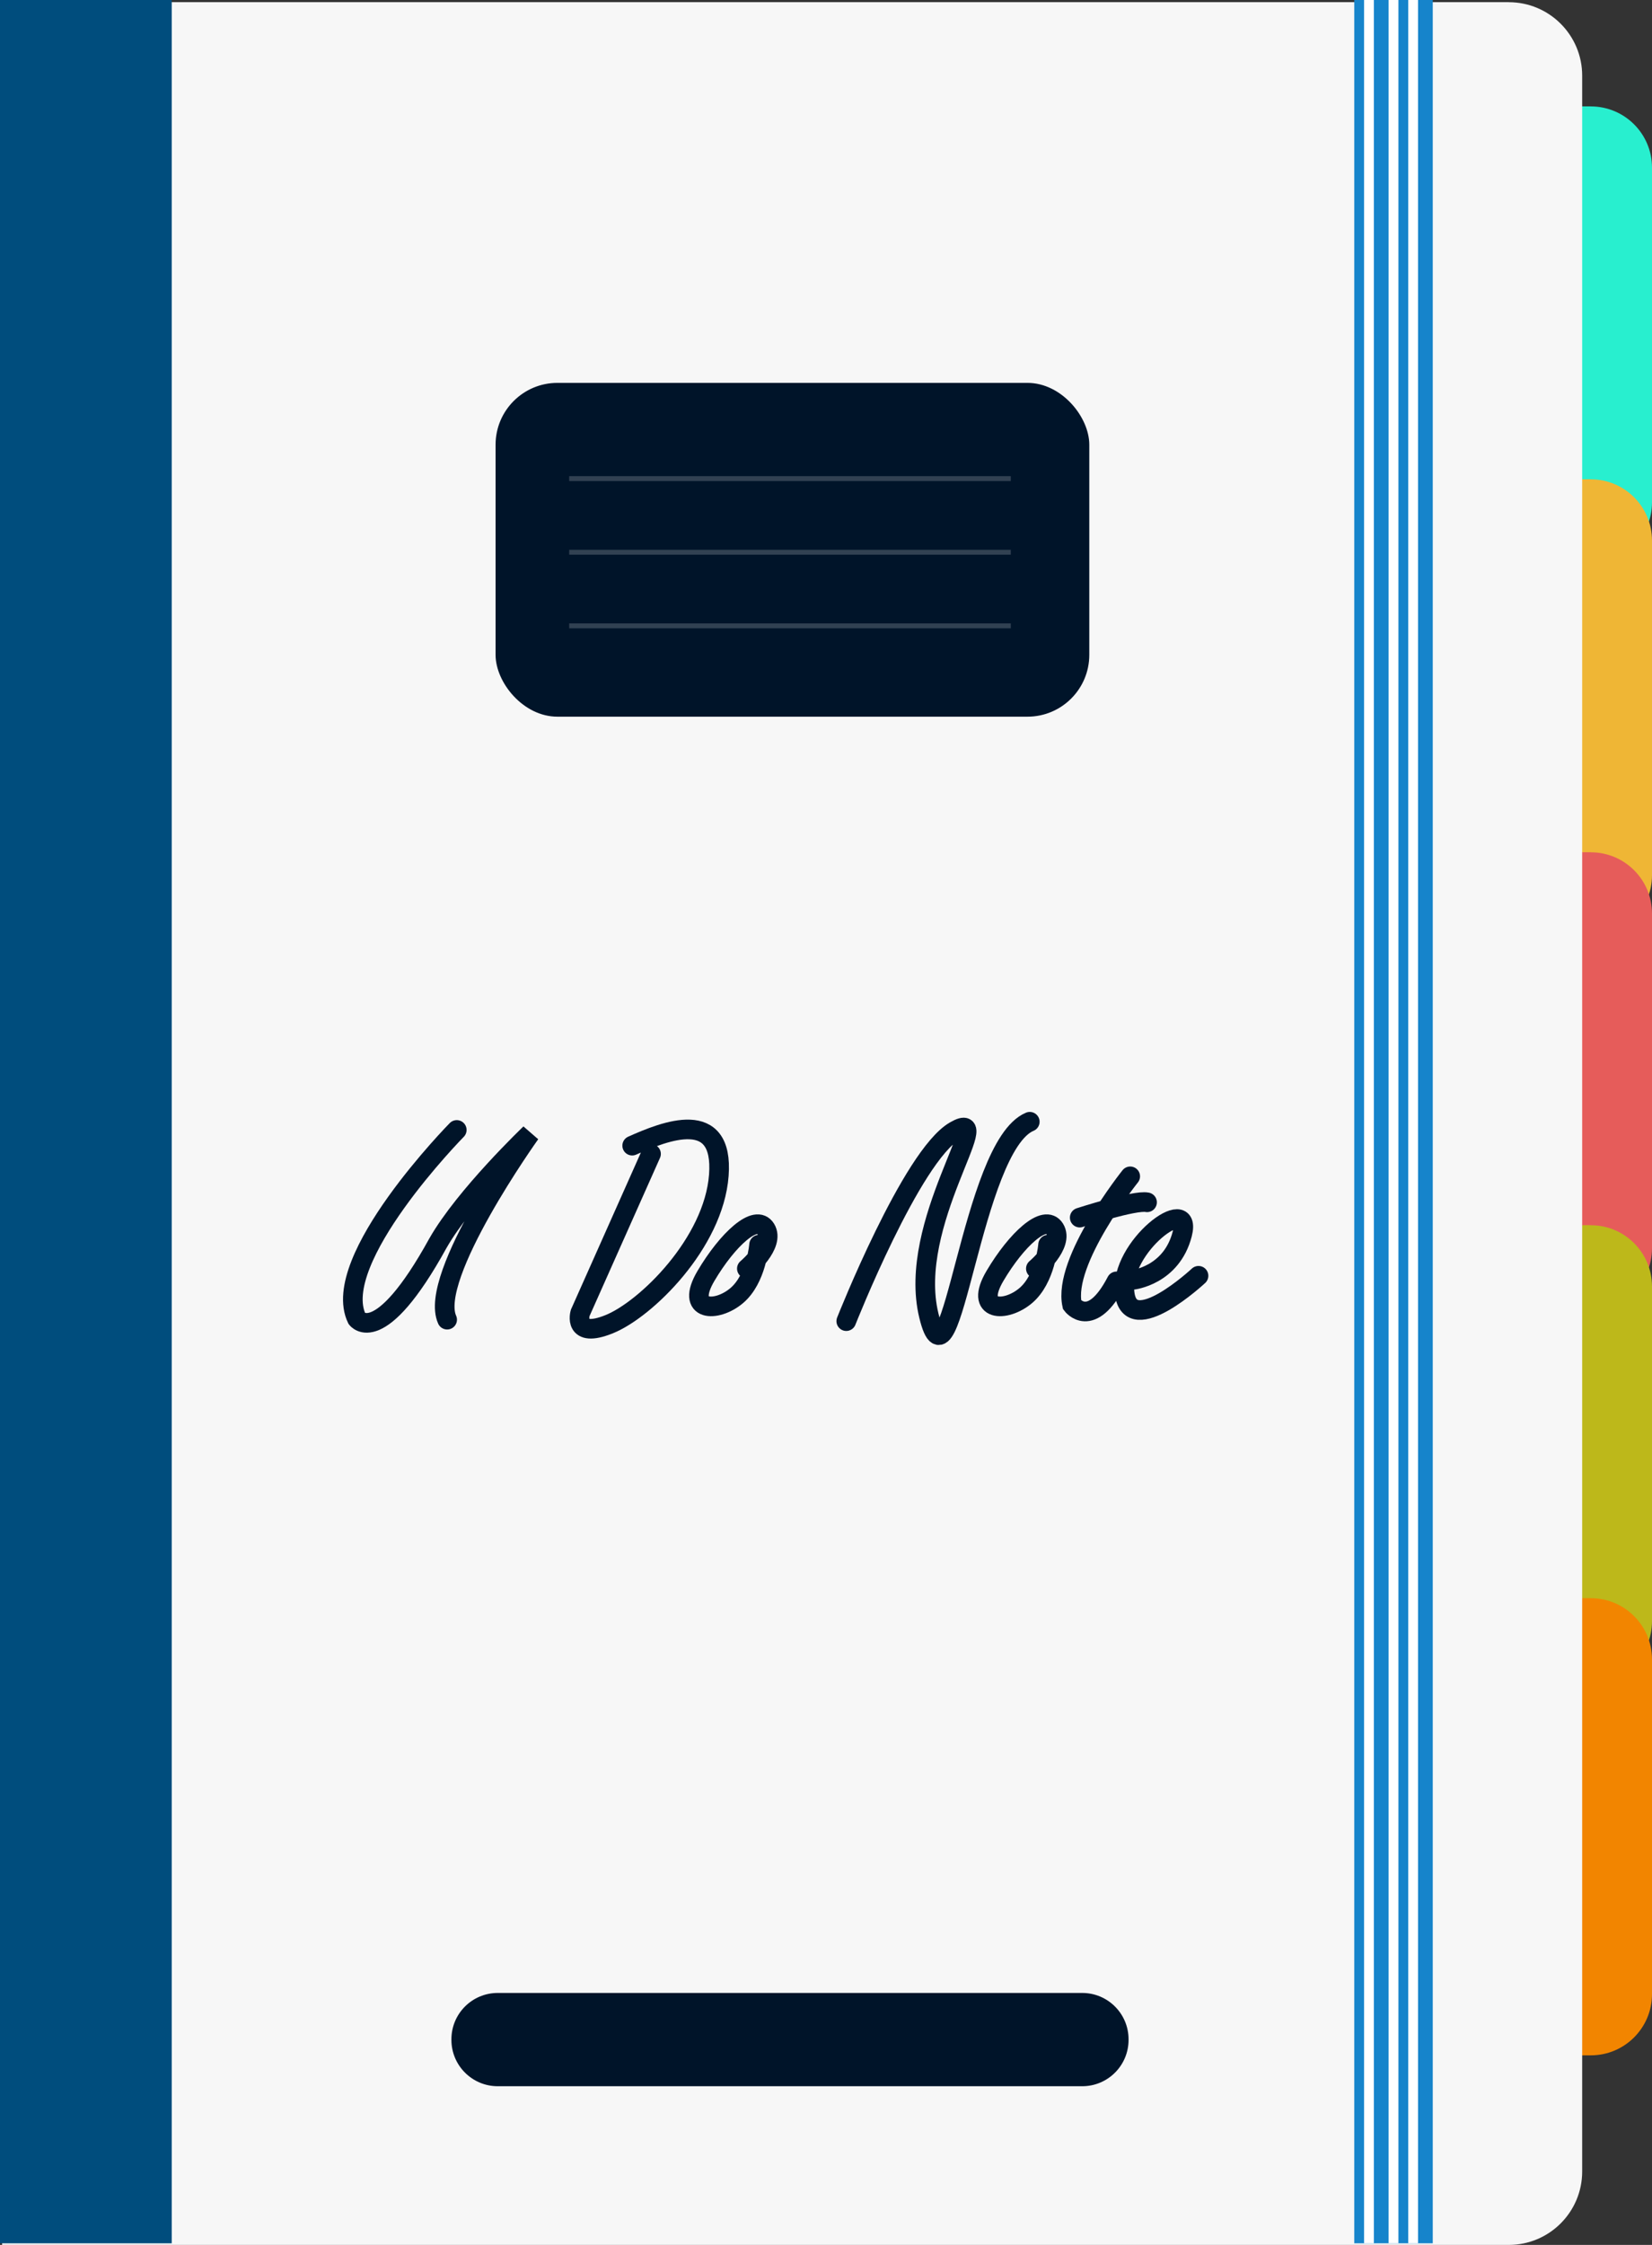 <?xml version="1.0" encoding="UTF-8"?>
<svg xmlns="http://www.w3.org/2000/svg" viewBox="0 0 336.68 457.33">
  <rect x="0" y="0" width="336.68" height="457.33" fill="#333333" stroke="none"/>
  <g style="isolation: isolate;">
    <g id="b" data-name="Layer 2">
      <g id="c" data-name="OBJECTS">
        <g>
          <path d="m324.21,21.67h-4.93v93.14h4.93c6.89,0,12.47-5.59,12.47-12.47V34.15c0-6.89-5.58-12.47-12.47-12.47Z" style="fill: #28efcf; stroke-width: 0px;"/>
          <path d="m324.21,97.64h-4.93v93.14h4.93c6.89,0,12.47-5.59,12.47-12.47v-68.19c0-6.89-5.58-12.47-12.47-12.47Z" style="fill: #efb635; stroke-width: 0px;"/>
          <path d="m324.21,173.62h-4.93v93.14h4.93c6.89,0,12.47-5.58,12.47-12.47v-68.19c0-6.89-5.58-12.47-12.47-12.47Z" style="fill: #e65c5a; stroke-width: 0px;"/>
          <path d="m324.21,249.59h-4.93v93.14h4.93c6.89,0,12.47-5.59,12.47-12.47v-68.19c0-6.89-5.58-12.47-12.47-12.47Z" style="fill: #bdb81a; stroke-width: 0px;"/>
          <path d="m324.21,325.57h-4.93v93.14h4.93c6.89,0,12.47-5.59,12.47-12.47v-68.19c0-6.89-5.58-12.47-12.47-12.47Z" style="fill: #f28500; stroke-width: 0px;"/>
          <path d="m307.49.44H.43v456.89h307.06c8.26,0,14.96-6.7,14.96-14.96V15.41c0-8.26-6.7-14.96-14.96-14.96Z" style="fill: #f7f7f7; stroke-width: 0px;"/>
          <rect width="35" height="457" style="fill: #004d7d; stroke-width: 0px;"/>
          <rect x="276" width="16" height="457" style="fill: #1684cb; stroke-width: 0px;"/>
          <rect x="278" width="2" height="457" style="fill: #fff; mix-blend-mode: soft-light; stroke-width: 0px;"/>
          <rect x="283" width="2" height="457" style="fill: #fff; mix-blend-mode: soft-light; stroke-width: 0px;"/>
          <rect x="287" width="2" height="457" style="fill: #fff; mix-blend-mode: soft-light; stroke-width: 0px;"/>
          <g>
            <rect x="101" y="78" width="121" height="68" rx="12.6" ry="12.6" style="fill: #001429; stroke-width: 0px;"/>
            <g>
              <line x1="116" y1="97.5" x2="206" y2="97.5" style="fill: none; opacity: .2; stroke: #f7f7f7; stroke-miterlimit: 10;"/>
              <line x1="116" y1="112.5" x2="206" y2="112.5" style="fill: none; opacity: .2; stroke: #f7f7f7; stroke-miterlimit: 10;"/>
              <line x1="116" y1="127.5" x2="206" y2="127.5" style="fill: none; opacity: .2; stroke: #f7f7f7; stroke-miterlimit: 10;"/>
            </g>
          </g>
          <path d="m101.43,406h119.14c5.2,0,9.43,4.23,9.43,9.43v.14c0,5.21-4.23,9.43-9.43,9.43h-119.14c-5.2,0-9.43-4.23-9.43-9.43v-.14c0-5.21,4.23-9.43,9.43-9.43Z" style="fill: #001429; stroke-width: 0px;"/>
          <g id="d" data-name="Layer 2-2">
            <path d="m93.09,230.19s-26.08,26.49-20.36,38.44c0,0,4.57,6.33,16.52-15.37,5.51-9.66,18.81-22.34,18.81-22.34,0,0-20.88,29.19-16.93,37.92" style="fill: none; stroke: #001429; stroke-linecap: round; stroke-miterlimit: 10; stroke-width: 4px;"/>
            <path d="m132.68,235.07l-14.44,32.41s-1.56,5.3,5.92,2.28,21.3-16.52,22.34-30.34c1.04-13.82-10.91-9.04-17.66-6.03" style="fill: none; stroke: #001429; stroke-linecap: round; stroke-miterlimit: 10; stroke-width: 4px;"/>
            <path d="m152.21,258.44s5.81-4.88,3.84-8.1-7.79,2.18-12.16,9.56,2.18,7.48,6.24,4.05,4.57-10.39,4.57-10.39" style="fill: none; stroke: #001429; stroke-linecap: round; stroke-miterlimit: 10; stroke-width: 4px;"/>
            <path d="m211.11,258.44s5.81-4.88,3.84-8.1-7.79,2.18-12.16,9.56,2.18,7.48,6.24,4.05,4.57-10.39,4.57-10.39" style="fill: none; stroke: #001429; stroke-linecap: round; stroke-miterlimit: 10; stroke-width: 4px;"/>
            <path d="m172.47,269.14s13.3-33.66,22.13-38.75-9.87,18.81-5.3,37.61c4.57,18.8,8.62-34.49,20.57-39.48" style="fill: none; stroke: #001429; stroke-linecap: round; stroke-miterlimit: 10; stroke-width: 4px;"/>
            <path d="m220.05,248.05s11.22-3.64,13.72-3.12" style="fill: none; stroke: #001429; stroke-linecap: round; stroke-miterlimit: 10; stroke-width: 4px;"/>
            <path d="m230.34,239.64s-13.81,17.25-11.84,26.18c0,0,3.84,5.2,9.04-4.78" style="fill: none; stroke: #001429; stroke-linecap: round; stroke-miterlimit: 10; stroke-width: 4px;"/>
            <path d="m230.86,260.73s7.89-.83,10.08-9.35-12.88,2.6-11.74,12.05c1.14,9.45,15.06-3.53,15.06-3.53" style="fill: none; stroke: #001429; stroke-linecap: round; stroke-miterlimit: 10; stroke-width: 4px;"/>
          </g>
        </g>
      </g>
    </g>
  </g>
</svg>